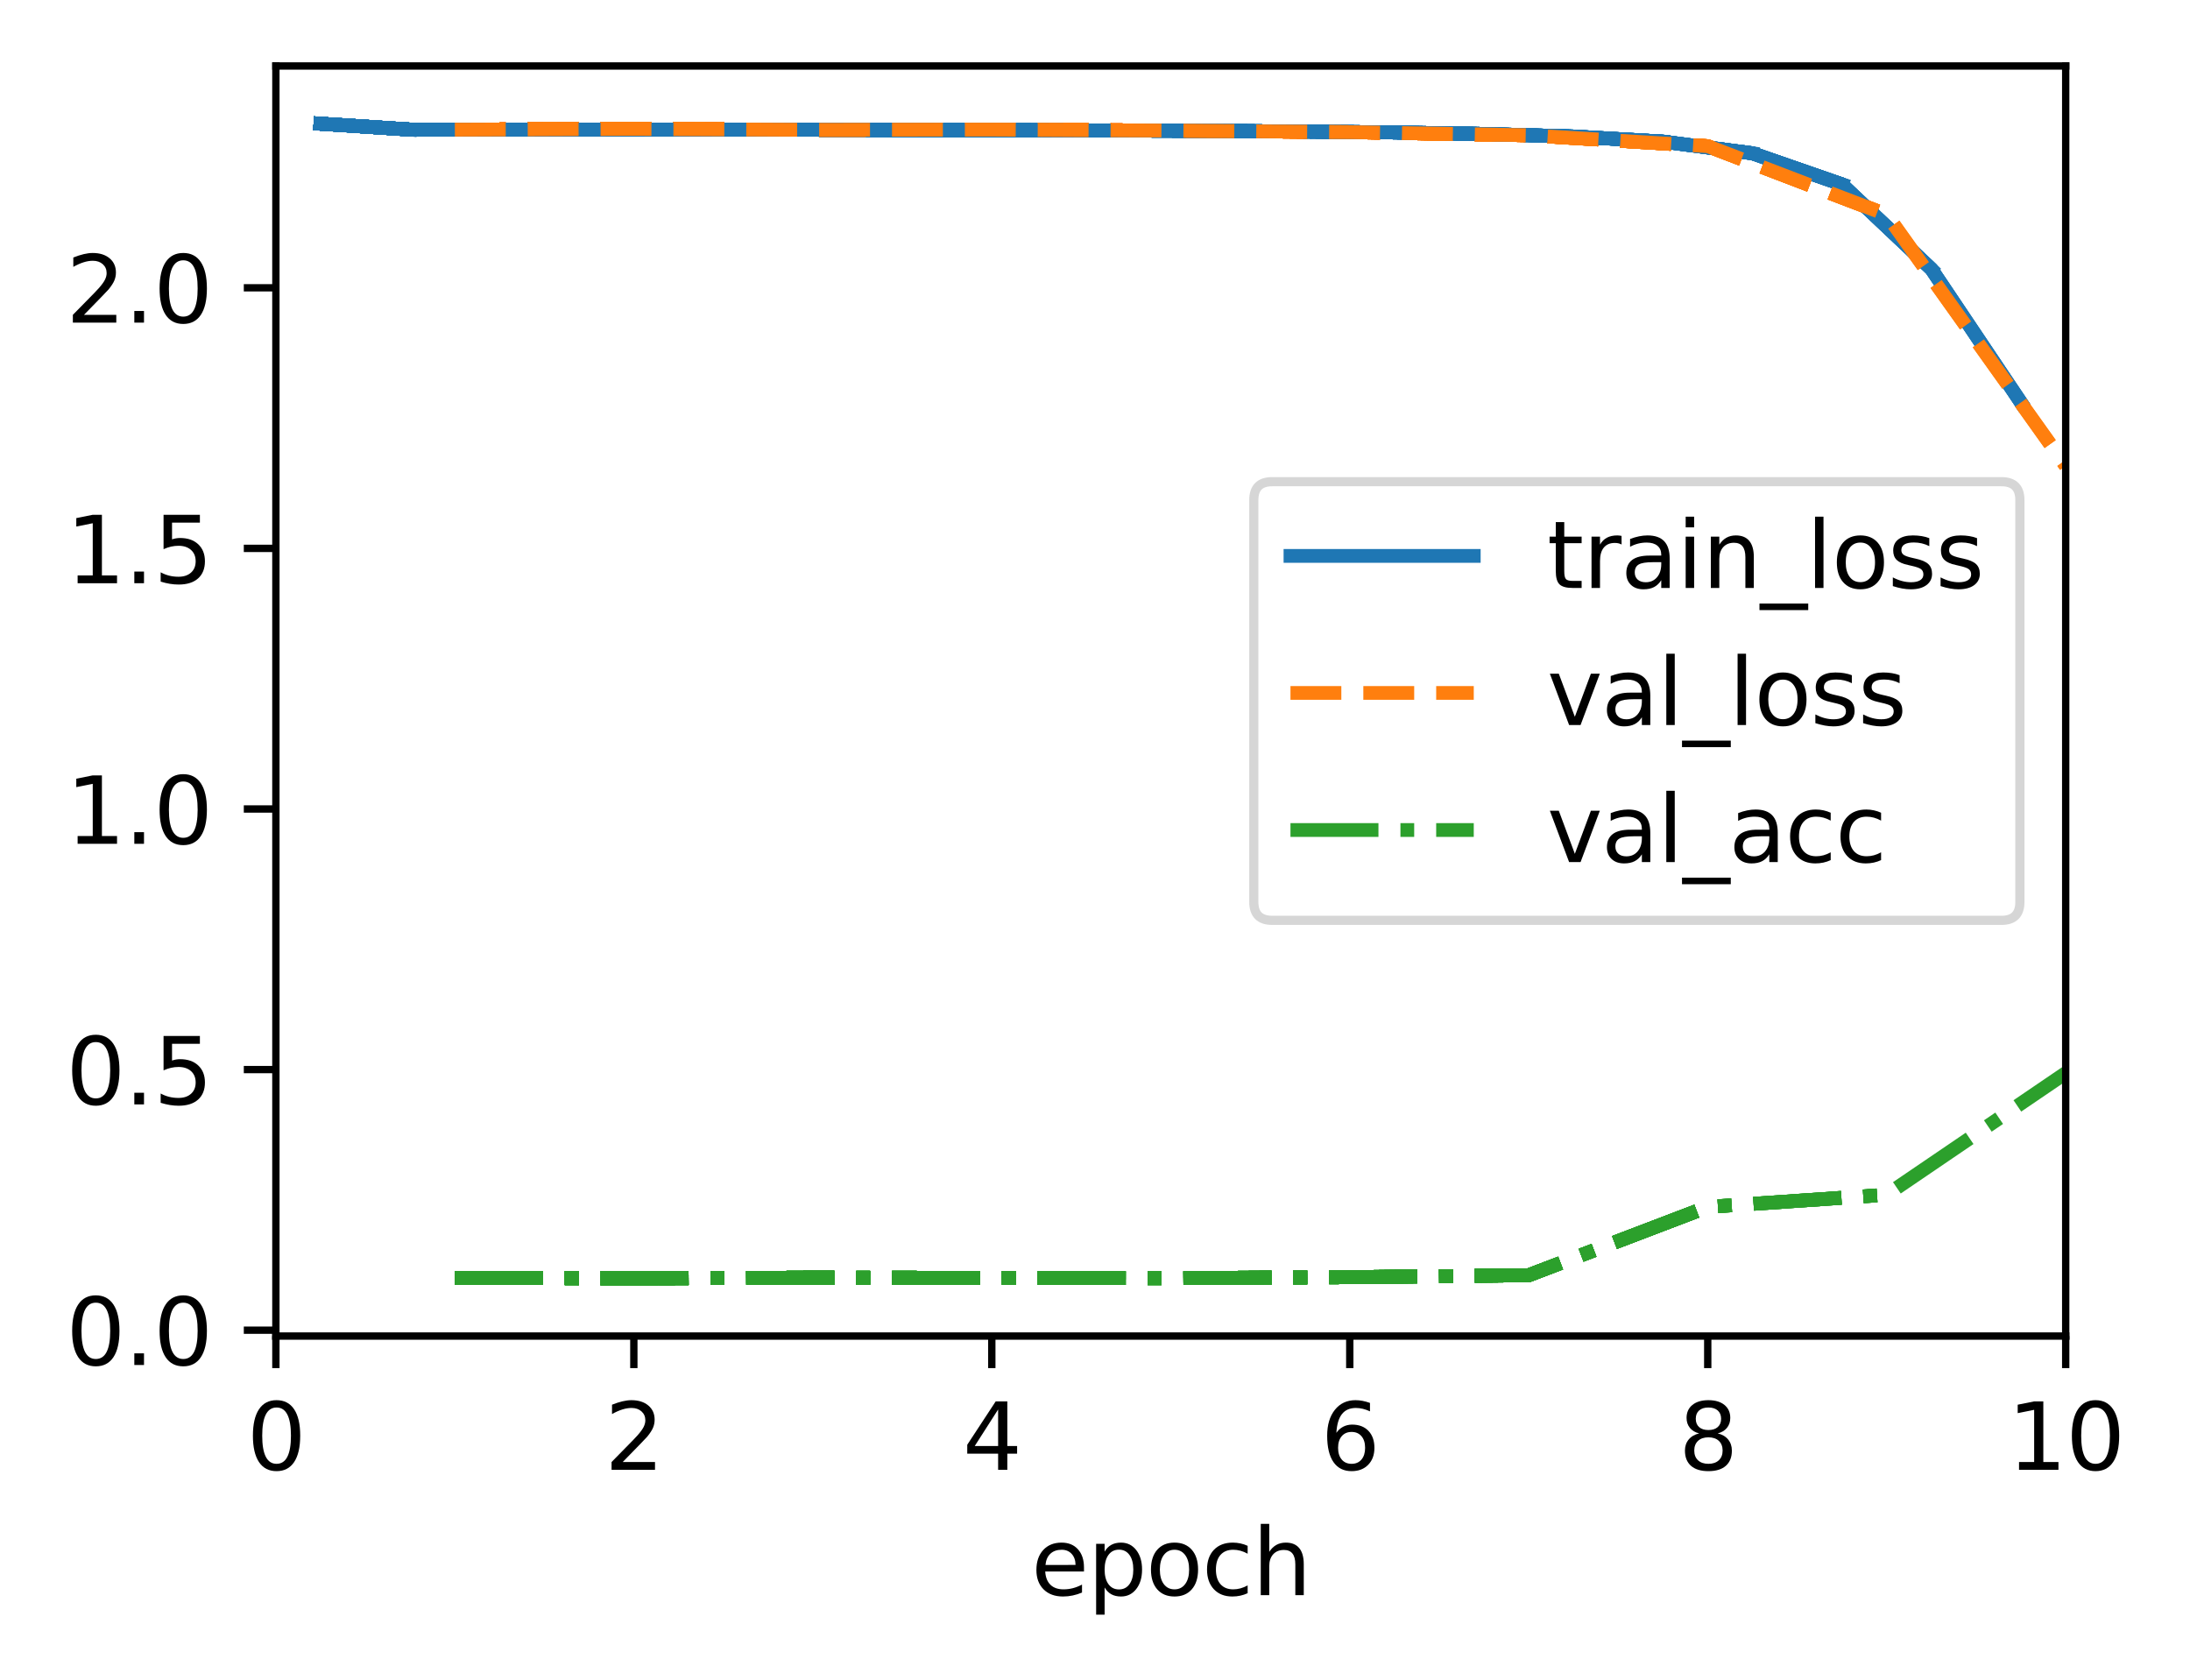 <?xml version="1.0" encoding="utf-8" standalone="no"?>
<!DOCTYPE svg PUBLIC "-//W3C//DTD SVG 1.1//EN"
  "http://www.w3.org/Graphics/SVG/1.1/DTD/svg11.dtd">
<svg xmlns:xlink="http://www.w3.org/1999/xlink" width="238.966pt" height="183.356pt" viewBox="0 0 238.966 183.356" xmlns="http://www.w3.org/2000/svg" version="1.1">
 <defs>
  <style type="text/css">*{stroke-linejoin: round; stroke-linecap: butt}</style>
 </defs>
 <g id="figure_1">
  <g id="patch_1">
   <path d="M 0 183.356 
L 238.966 183.356 
L 238.966 0 
L 0 0 
z
" style="fill: #ffffff"/>
  </g>
  <g id="axes_1">
   <g id="patch_2">
    <path d="M 30.103 145.8 
L 225.403 145.8 
L 225.403 7.2 
L 30.103 7.2 
z
" style="fill: #ffffff"/>
   </g>
   <g id="matplotlib.axis_1">
    <g id="xtick_1">
     <g id="line2d_1">
      <defs>
       <path id="mb048fb50c2" d="M 0 0 
L 0 3.5 
" style="stroke: #000000; stroke-width: 0.8"/>
      </defs>
      <g>
       <use xlink:href="#mb048fb50c2" x="30.103" y="145.8" style="stroke: #000000; stroke-width: 0.8"/>
      </g>
     </g>
     <g id="text_1">
      <!-- 0 -->
      <g transform="translate(26.922 160.398) scale(0.1 -0.1)">
       <defs>
        <path id="DejaVuSans-30" d="M 2034 4250 
Q 1547 4250 1301 3770 
Q 1056 3291 1056 2328 
Q 1056 1369 1301 889 
Q 1547 409 2034 409 
Q 2525 409 2770 889 
Q 3016 1369 3016 2328 
Q 3016 3291 2770 3770 
Q 2525 4250 2034 4250 
z
M 2034 4750 
Q 2819 4750 3233 4129 
Q 3647 3509 3647 2328 
Q 3647 1150 3233 529 
Q 2819 -91 2034 -91 
Q 1250 -91 836 529 
Q 422 1150 422 2328 
Q 422 3509 836 4129 
Q 1250 4750 2034 4750 
z
" transform="scale(0.016)"/>
       </defs>
       <use xlink:href="#DejaVuSans-30"/>
      </g>
     </g>
    </g>
    <g id="xtick_2">
     <g id="line2d_2">
      <g>
       <use xlink:href="#mb048fb50c2" x="69.163" y="145.8" style="stroke: #000000; stroke-width: 0.8"/>
      </g>
     </g>
     <g id="text_2">
      <!-- 2 -->
      <g transform="translate(65.982 160.398) scale(0.1 -0.1)">
       <defs>
        <path id="DejaVuSans-32" d="M 1228 531 
L 3431 531 
L 3431 0 
L 469 0 
L 469 531 
Q 828 903 1448 1529 
Q 2069 2156 2228 2338 
Q 2531 2678 2651 2914 
Q 2772 3150 2772 3378 
Q 2772 3750 2511 3984 
Q 2250 4219 1831 4219 
Q 1534 4219 1204 4116 
Q 875 4013 500 3803 
L 500 4441 
Q 881 4594 1212 4672 
Q 1544 4750 1819 4750 
Q 2544 4750 2975 4387 
Q 3406 4025 3406 3419 
Q 3406 3131 3298 2873 
Q 3191 2616 2906 2266 
Q 2828 2175 2409 1742 
Q 1991 1309 1228 531 
z
" transform="scale(0.016)"/>
       </defs>
       <use xlink:href="#DejaVuSans-32"/>
      </g>
     </g>
    </g>
    <g id="xtick_3">
     <g id="line2d_3">
      <g>
       <use xlink:href="#mb048fb50c2" x="108.223" y="145.8" style="stroke: #000000; stroke-width: 0.8"/>
      </g>
     </g>
     <g id="text_3">
      <!-- 4 -->
      <g transform="translate(105.042 160.398) scale(0.1 -0.1)">
       <defs>
        <path id="DejaVuSans-34" d="M 2419 4116 
L 825 1625 
L 2419 1625 
L 2419 4116 
z
M 2253 4666 
L 3047 4666 
L 3047 1625 
L 3713 1625 
L 3713 1100 
L 3047 1100 
L 3047 0 
L 2419 0 
L 2419 1100 
L 313 1100 
L 313 1709 
L 2253 4666 
z
" transform="scale(0.016)"/>
       </defs>
       <use xlink:href="#DejaVuSans-34"/>
      </g>
     </g>
    </g>
    <g id="xtick_4">
     <g id="line2d_4">
      <g>
       <use xlink:href="#mb048fb50c2" x="147.283" y="145.8" style="stroke: #000000; stroke-width: 0.8"/>
      </g>
     </g>
     <g id="text_4">
      <!-- 6 -->
      <g transform="translate(144.102 160.398) scale(0.1 -0.1)">
       <defs>
        <path id="DejaVuSans-36" d="M 2113 2584 
Q 1688 2584 1439 2293 
Q 1191 2003 1191 1497 
Q 1191 994 1439 701 
Q 1688 409 2113 409 
Q 2538 409 2786 701 
Q 3034 994 3034 1497 
Q 3034 2003 2786 2293 
Q 2538 2584 2113 2584 
z
M 3366 4563 
L 3366 3988 
Q 3128 4100 2886 4159 
Q 2644 4219 2406 4219 
Q 1781 4219 1451 3797 
Q 1122 3375 1075 2522 
Q 1259 2794 1537 2939 
Q 1816 3084 2150 3084 
Q 2853 3084 3261 2657 
Q 3669 2231 3669 1497 
Q 3669 778 3244 343 
Q 2819 -91 2113 -91 
Q 1303 -91 875 529 
Q 447 1150 447 2328 
Q 447 3434 972 4092 
Q 1497 4750 2381 4750 
Q 2619 4750 2861 4703 
Q 3103 4656 3366 4563 
z
" transform="scale(0.016)"/>
       </defs>
       <use xlink:href="#DejaVuSans-36"/>
      </g>
     </g>
    </g>
    <g id="xtick_5">
     <g id="line2d_5">
      <g>
       <use xlink:href="#mb048fb50c2" x="186.343" y="145.8" style="stroke: #000000; stroke-width: 0.8"/>
      </g>
     </g>
     <g id="text_5">
      <!-- 8 -->
      <g transform="translate(183.162 160.398) scale(0.1 -0.1)">
       <defs>
        <path id="DejaVuSans-38" d="M 2034 2216 
Q 1584 2216 1326 1975 
Q 1069 1734 1069 1313 
Q 1069 891 1326 650 
Q 1584 409 2034 409 
Q 2484 409 2743 651 
Q 3003 894 3003 1313 
Q 3003 1734 2745 1975 
Q 2488 2216 2034 2216 
z
M 1403 2484 
Q 997 2584 770 2862 
Q 544 3141 544 3541 
Q 544 4100 942 4425 
Q 1341 4750 2034 4750 
Q 2731 4750 3128 4425 
Q 3525 4100 3525 3541 
Q 3525 3141 3298 2862 
Q 3072 2584 2669 2484 
Q 3125 2378 3379 2068 
Q 3634 1759 3634 1313 
Q 3634 634 3220 271 
Q 2806 -91 2034 -91 
Q 1263 -91 848 271 
Q 434 634 434 1313 
Q 434 1759 690 2068 
Q 947 2378 1403 2484 
z
M 1172 3481 
Q 1172 3119 1398 2916 
Q 1625 2713 2034 2713 
Q 2441 2713 2670 2916 
Q 2900 3119 2900 3481 
Q 2900 3844 2670 4047 
Q 2441 4250 2034 4250 
Q 1625 4250 1398 4047 
Q 1172 3844 1172 3481 
z
" transform="scale(0.016)"/>
       </defs>
       <use xlink:href="#DejaVuSans-38"/>
      </g>
     </g>
    </g>
    <g id="xtick_6">
     <g id="line2d_6">
      <g>
       <use xlink:href="#mb048fb50c2" x="225.403" y="145.8" style="stroke: #000000; stroke-width: 0.8"/>
      </g>
     </g>
     <g id="text_6">
      <!-- 10 -->
      <g transform="translate(219.041 160.398) scale(0.1 -0.1)">
       <defs>
        <path id="DejaVuSans-31" d="M 794 531 
L 1825 531 
L 1825 4091 
L 703 3866 
L 703 4441 
L 1819 4666 
L 2450 4666 
L 2450 531 
L 3481 531 
L 3481 0 
L 794 0 
L 794 531 
z
" transform="scale(0.016)"/>
       </defs>
       <use xlink:href="#DejaVuSans-31"/>
       <use xlink:href="#DejaVuSans-30" x="63.623"/>
      </g>
     </g>
    </g>
    <g id="text_7">
     <!-- epoch -->
     <g transform="translate(112.525 174.077) scale(0.1 -0.1)">
      <defs>
       <path id="DejaVuSans-65" d="M 3597 1894 
L 3597 1613 
L 953 1613 
Q 991 1019 1311 708 
Q 1631 397 2203 397 
Q 2534 397 2845 478 
Q 3156 559 3463 722 
L 3463 178 
Q 3153 47 2828 -22 
Q 2503 -91 2169 -91 
Q 1331 -91 842 396 
Q 353 884 353 1716 
Q 353 2575 817 3079 
Q 1281 3584 2069 3584 
Q 2775 3584 3186 3129 
Q 3597 2675 3597 1894 
z
M 3022 2063 
Q 3016 2534 2758 2815 
Q 2500 3097 2075 3097 
Q 1594 3097 1305 2825 
Q 1016 2553 972 2059 
L 3022 2063 
z
" transform="scale(0.016)"/>
       <path id="DejaVuSans-70" d="M 1159 525 
L 1159 -1331 
L 581 -1331 
L 581 3500 
L 1159 3500 
L 1159 2969 
Q 1341 3281 1617 3432 
Q 1894 3584 2278 3584 
Q 2916 3584 3314 3078 
Q 3713 2572 3713 1747 
Q 3713 922 3314 415 
Q 2916 -91 2278 -91 
Q 1894 -91 1617 61 
Q 1341 213 1159 525 
z
M 3116 1747 
Q 3116 2381 2855 2742 
Q 2594 3103 2138 3103 
Q 1681 3103 1420 2742 
Q 1159 2381 1159 1747 
Q 1159 1113 1420 752 
Q 1681 391 2138 391 
Q 2594 391 2855 752 
Q 3116 1113 3116 1747 
z
" transform="scale(0.016)"/>
       <path id="DejaVuSans-6f" d="M 1959 3097 
Q 1497 3097 1228 2736 
Q 959 2375 959 1747 
Q 959 1119 1226 758 
Q 1494 397 1959 397 
Q 2419 397 2687 759 
Q 2956 1122 2956 1747 
Q 2956 2369 2687 2733 
Q 2419 3097 1959 3097 
z
M 1959 3584 
Q 2709 3584 3137 3096 
Q 3566 2609 3566 1747 
Q 3566 888 3137 398 
Q 2709 -91 1959 -91 
Q 1206 -91 779 398 
Q 353 888 353 1747 
Q 353 2609 779 3096 
Q 1206 3584 1959 3584 
z
" transform="scale(0.016)"/>
       <path id="DejaVuSans-63" d="M 3122 3366 
L 3122 2828 
Q 2878 2963 2633 3030 
Q 2388 3097 2138 3097 
Q 1578 3097 1268 2742 
Q 959 2388 959 1747 
Q 959 1106 1268 751 
Q 1578 397 2138 397 
Q 2388 397 2633 464 
Q 2878 531 3122 666 
L 3122 134 
Q 2881 22 2623 -34 
Q 2366 -91 2075 -91 
Q 1284 -91 818 406 
Q 353 903 353 1747 
Q 353 2603 823 3093 
Q 1294 3584 2113 3584 
Q 2378 3584 2631 3529 
Q 2884 3475 3122 3366 
z
" transform="scale(0.016)"/>
       <path id="DejaVuSans-68" d="M 3513 2113 
L 3513 0 
L 2938 0 
L 2938 2094 
Q 2938 2591 2744 2837 
Q 2550 3084 2163 3084 
Q 1697 3084 1428 2787 
Q 1159 2491 1159 1978 
L 1159 0 
L 581 0 
L 581 4863 
L 1159 4863 
L 1159 2956 
Q 1366 3272 1645 3428 
Q 1925 3584 2291 3584 
Q 2894 3584 3203 3211 
Q 3513 2838 3513 2113 
z
" transform="scale(0.016)"/>
      </defs>
      <use xlink:href="#DejaVuSans-65"/>
      <use xlink:href="#DejaVuSans-70" x="61.523"/>
      <use xlink:href="#DejaVuSans-6f" x="125"/>
      <use xlink:href="#DejaVuSans-63" x="186.182"/>
      <use xlink:href="#DejaVuSans-68" x="241.162"/>
     </g>
    </g>
   </g>
   <g id="matplotlib.axis_2">
    <g id="ytick_1">
     <g id="line2d_7">
      <defs>
       <path id="me20f7f2704" d="M 0 0 
L -3.5 0 
" style="stroke: #000000; stroke-width: 0.8"/>
      </defs>
      <g>
       <use xlink:href="#me20f7f2704" x="30.103" y="145.159" style="stroke: #000000; stroke-width: 0.8"/>
      </g>
     </g>
     <g id="text_8">
      <!-- 0.0 -->
      <g transform="translate(7.2 148.959) scale(0.1 -0.1)">
       <defs>
        <path id="DejaVuSans-2e" d="M 684 794 
L 1344 794 
L 1344 0 
L 684 0 
L 684 794 
z
" transform="scale(0.016)"/>
       </defs>
       <use xlink:href="#DejaVuSans-30"/>
       <use xlink:href="#DejaVuSans-2e" x="63.623"/>
       <use xlink:href="#DejaVuSans-30" x="95.41"/>
      </g>
     </g>
    </g>
    <g id="ytick_2">
     <g id="line2d_8">
      <g>
       <use xlink:href="#me20f7f2704" x="30.103" y="116.721" style="stroke: #000000; stroke-width: 0.8"/>
      </g>
     </g>
     <g id="text_9">
      <!-- 0.5 -->
      <g transform="translate(7.2 120.521) scale(0.1 -0.1)">
       <defs>
        <path id="DejaVuSans-35" d="M 691 4666 
L 3169 4666 
L 3169 4134 
L 1269 4134 
L 1269 2991 
Q 1406 3038 1543 3061 
Q 1681 3084 1819 3084 
Q 2600 3084 3056 2656 
Q 3513 2228 3513 1497 
Q 3513 744 3044 326 
Q 2575 -91 1722 -91 
Q 1428 -91 1123 -41 
Q 819 9 494 109 
L 494 744 
Q 775 591 1075 516 
Q 1375 441 1709 441 
Q 2250 441 2565 725 
Q 2881 1009 2881 1497 
Q 2881 1984 2565 2268 
Q 2250 2553 1709 2553 
Q 1456 2553 1204 2497 
Q 953 2441 691 2322 
L 691 4666 
z
" transform="scale(0.016)"/>
       </defs>
       <use xlink:href="#DejaVuSans-30"/>
       <use xlink:href="#DejaVuSans-2e" x="63.623"/>
       <use xlink:href="#DejaVuSans-35" x="95.41"/>
      </g>
     </g>
    </g>
    <g id="ytick_3">
     <g id="line2d_9">
      <g>
       <use xlink:href="#me20f7f2704" x="30.103" y="88.283" style="stroke: #000000; stroke-width: 0.8"/>
      </g>
     </g>
     <g id="text_10">
      <!-- 1.0 -->
      <g transform="translate(7.2 92.083) scale(0.1 -0.1)">
       <use xlink:href="#DejaVuSans-31"/>
       <use xlink:href="#DejaVuSans-2e" x="63.623"/>
       <use xlink:href="#DejaVuSans-30" x="95.41"/>
      </g>
     </g>
    </g>
    <g id="ytick_4">
     <g id="line2d_10">
      <g>
       <use xlink:href="#me20f7f2704" x="30.103" y="59.845" style="stroke: #000000; stroke-width: 0.8"/>
      </g>
     </g>
     <g id="text_11">
      <!-- 1.5 -->
      <g transform="translate(7.2 63.645) scale(0.1 -0.1)">
       <use xlink:href="#DejaVuSans-31"/>
       <use xlink:href="#DejaVuSans-2e" x="63.623"/>
       <use xlink:href="#DejaVuSans-35" x="95.41"/>
      </g>
     </g>
    </g>
    <g id="ytick_5">
     <g id="line2d_11">
      <g>
       <use xlink:href="#me20f7f2704" x="30.103" y="31.407" style="stroke: #000000; stroke-width: 0.8"/>
      </g>
     </g>
     <g id="text_12">
      <!-- 2.0 -->
      <g transform="translate(7.2 35.207) scale(0.1 -0.1)">
       <use xlink:href="#DejaVuSans-32"/>
       <use xlink:href="#DejaVuSans-2e" x="63.623"/>
       <use xlink:href="#DejaVuSans-30" x="95.41"/>
      </g>
     </g>
    </g>
   </g>
   <g id="line2d_12">
    <path d="M 34.975 13.5 
" clip-path="url(#pf70b2c5ba7)" style="fill: none; stroke: #1f77b4; stroke-width: 1.5; stroke-linecap: square"/>
   </g>
   <g id="line2d_13">
    <path d="M 34.975 13.5 
L 44.74 14.139 
" clip-path="url(#pf70b2c5ba7)" style="fill: none; stroke: #1f77b4; stroke-width: 1.5; stroke-linecap: square"/>
   </g>
   <g id="line2d_14">
    <path d="M 34.975 13.5 
L 44.74 14.139 
" clip-path="url(#pf70b2c5ba7)" style="fill: none; stroke: #1f77b4; stroke-width: 1.5; stroke-linecap: square"/>
   </g>
   <g id="line2d_15">
    <path d="M 49.633 14.149 
" clip-path="url(#pf70b2c5ba7)" style="fill: none; stroke-dasharray: 5.55,2.4; stroke-dashoffset: 0; stroke: #ff7f0e; stroke-width: 1.5"/>
   </g>
   <g id="line2d_16"/>
   <g id="line2d_17">
    <path d="M 34.975 13.5 
L 44.74 14.139 
" clip-path="url(#pf70b2c5ba7)" style="fill: none; stroke: #1f77b4; stroke-width: 1.5; stroke-linecap: square"/>
   </g>
   <g id="line2d_18">
    <path d="M 49.633 14.149 
" clip-path="url(#pf70b2c5ba7)" style="fill: none; stroke-dasharray: 5.55,2.4; stroke-dashoffset: 0; stroke: #ff7f0e; stroke-width: 1.5"/>
   </g>
   <g id="line2d_19">
    <path d="M 49.633 139.45 
" clip-path="url(#pf70b2c5ba7)" style="fill: none; stroke-dasharray: 9.6,2.4,1.5,2.4; stroke-dashoffset: 0; stroke: #2ca02c; stroke-width: 1.5"/>
   </g>
   <g id="line2d_20">
    <path d="M 34.975 13.5 
L 44.74 14.139 
L 54.505 14.147 
" clip-path="url(#pf70b2c5ba7)" style="fill: none; stroke: #1f77b4; stroke-width: 1.5; stroke-linecap: square"/>
   </g>
   <g id="line2d_21">
    <path d="M 49.633 14.149 
" clip-path="url(#pf70b2c5ba7)" style="fill: none; stroke-dasharray: 5.55,2.4; stroke-dashoffset: 0; stroke: #ff7f0e; stroke-width: 1.5"/>
   </g>
   <g id="line2d_22">
    <path d="M 49.633 139.45 
" clip-path="url(#pf70b2c5ba7)" style="fill: none; stroke-dasharray: 9.6,2.4,1.5,2.4; stroke-dashoffset: 0; stroke: #2ca02c; stroke-width: 1.5"/>
   </g>
   <g id="line2d_23">
    <path d="M 34.975 13.5 
L 44.74 14.139 
L 54.505 14.147 
L 64.27 14.158 
" clip-path="url(#pf70b2c5ba7)" style="fill: none; stroke: #1f77b4; stroke-width: 1.5; stroke-linecap: square"/>
   </g>
   <g id="line2d_24">
    <path d="M 49.633 14.149 
" clip-path="url(#pf70b2c5ba7)" style="fill: none; stroke-dasharray: 5.55,2.4; stroke-dashoffset: 0; stroke: #ff7f0e; stroke-width: 1.5"/>
   </g>
   <g id="line2d_25">
    <path d="M 49.633 139.45 
" clip-path="url(#pf70b2c5ba7)" style="fill: none; stroke-dasharray: 9.6,2.4,1.5,2.4; stroke-dashoffset: 0; stroke: #2ca02c; stroke-width: 1.5"/>
   </g>
   <g id="line2d_26">
    <path d="M 34.975 13.5 
L 44.74 14.139 
L 54.505 14.147 
L 64.27 14.158 
" clip-path="url(#pf70b2c5ba7)" style="fill: none; stroke: #1f77b4; stroke-width: 1.5; stroke-linecap: square"/>
   </g>
   <g id="line2d_27">
    <path d="M 49.633 14.149 
L 69.163 14.069 
" clip-path="url(#pf70b2c5ba7)" style="fill: none; stroke-dasharray: 5.55,2.4; stroke-dashoffset: 0; stroke: #ff7f0e; stroke-width: 1.5"/>
   </g>
   <g id="line2d_28">
    <path d="M 49.633 139.45 
" clip-path="url(#pf70b2c5ba7)" style="fill: none; stroke-dasharray: 9.6,2.4,1.5,2.4; stroke-dashoffset: 0; stroke: #2ca02c; stroke-width: 1.5"/>
   </g>
   <g id="line2d_29">
    <path d="M 34.975 13.5 
L 44.74 14.139 
L 54.505 14.147 
L 64.27 14.158 
" clip-path="url(#pf70b2c5ba7)" style="fill: none; stroke: #1f77b4; stroke-width: 1.5; stroke-linecap: square"/>
   </g>
   <g id="line2d_30">
    <path d="M 49.633 14.149 
L 69.163 14.069 
" clip-path="url(#pf70b2c5ba7)" style="fill: none; stroke-dasharray: 5.55,2.4; stroke-dashoffset: 0; stroke: #ff7f0e; stroke-width: 1.5"/>
   </g>
   <g id="line2d_31">
    <path d="M 49.633 139.45 
L 69.163 139.5 
" clip-path="url(#pf70b2c5ba7)" style="fill: none; stroke-dasharray: 9.6,2.4,1.5,2.4; stroke-dashoffset: 0; stroke: #2ca02c; stroke-width: 1.5"/>
   </g>
   <g id="line2d_32">
    <path d="M 34.975 13.5 
L 44.74 14.139 
L 54.505 14.147 
L 64.27 14.158 
L 74.035 14.147 
" clip-path="url(#pf70b2c5ba7)" style="fill: none; stroke: #1f77b4; stroke-width: 1.5; stroke-linecap: square"/>
   </g>
   <g id="line2d_33">
    <path d="M 49.633 14.149 
L 69.163 14.069 
" clip-path="url(#pf70b2c5ba7)" style="fill: none; stroke-dasharray: 5.55,2.4; stroke-dashoffset: 0; stroke: #ff7f0e; stroke-width: 1.5"/>
   </g>
   <g id="line2d_34">
    <path d="M 49.633 139.45 
L 69.163 139.5 
" clip-path="url(#pf70b2c5ba7)" style="fill: none; stroke-dasharray: 9.6,2.4,1.5,2.4; stroke-dashoffset: 0; stroke: #2ca02c; stroke-width: 1.5"/>
   </g>
   <g id="line2d_35">
    <path d="M 34.975 13.5 
L 44.74 14.139 
L 54.505 14.147 
L 64.27 14.158 
L 74.035 14.147 
L 83.8 14.16 
" clip-path="url(#pf70b2c5ba7)" style="fill: none; stroke: #1f77b4; stroke-width: 1.5; stroke-linecap: square"/>
   </g>
   <g id="line2d_36">
    <path d="M 49.633 14.149 
L 69.163 14.069 
" clip-path="url(#pf70b2c5ba7)" style="fill: none; stroke-dasharray: 5.55,2.4; stroke-dashoffset: 0; stroke: #ff7f0e; stroke-width: 1.5"/>
   </g>
   <g id="line2d_37">
    <path d="M 49.633 139.45 
L 69.163 139.5 
" clip-path="url(#pf70b2c5ba7)" style="fill: none; stroke-dasharray: 9.6,2.4,1.5,2.4; stroke-dashoffset: 0; stroke: #2ca02c; stroke-width: 1.5"/>
   </g>
   <g id="line2d_38">
    <path d="M 34.975 13.5 
L 44.74 14.139 
L 54.505 14.147 
L 64.27 14.158 
L 74.035 14.147 
L 83.8 14.16 
" clip-path="url(#pf70b2c5ba7)" style="fill: none; stroke: #1f77b4; stroke-width: 1.5; stroke-linecap: square"/>
   </g>
   <g id="line2d_39">
    <path d="M 49.633 14.149 
L 69.163 14.069 
L 88.693 14.171 
" clip-path="url(#pf70b2c5ba7)" style="fill: none; stroke-dasharray: 5.55,2.4; stroke-dashoffset: 0; stroke: #ff7f0e; stroke-width: 1.5"/>
   </g>
   <g id="line2d_40">
    <path d="M 49.633 139.45 
L 69.163 139.5 
" clip-path="url(#pf70b2c5ba7)" style="fill: none; stroke-dasharray: 9.6,2.4,1.5,2.4; stroke-dashoffset: 0; stroke: #2ca02c; stroke-width: 1.5"/>
   </g>
   <g id="line2d_41">
    <path d="M 34.975 13.5 
L 44.74 14.139 
L 54.505 14.147 
L 64.27 14.158 
L 74.035 14.147 
L 83.8 14.16 
" clip-path="url(#pf70b2c5ba7)" style="fill: none; stroke: #1f77b4; stroke-width: 1.5; stroke-linecap: square"/>
   </g>
   <g id="line2d_42">
    <path d="M 49.633 14.149 
L 69.163 14.069 
L 88.693 14.171 
" clip-path="url(#pf70b2c5ba7)" style="fill: none; stroke-dasharray: 5.55,2.4; stroke-dashoffset: 0; stroke: #ff7f0e; stroke-width: 1.5"/>
   </g>
   <g id="line2d_43">
    <path d="M 49.633 139.45 
L 69.163 139.5 
L 88.693 139.433 
" clip-path="url(#pf70b2c5ba7)" style="fill: none; stroke-dasharray: 9.6,2.4,1.5,2.4; stroke-dashoffset: 0; stroke: #2ca02c; stroke-width: 1.5"/>
   </g>
   <g id="line2d_44">
    <path d="M 34.975 13.5 
L 44.74 14.139 
L 54.505 14.147 
L 64.27 14.158 
L 74.035 14.147 
L 83.8 14.16 
L 93.565 14.168 
" clip-path="url(#pf70b2c5ba7)" style="fill: none; stroke: #1f77b4; stroke-width: 1.5; stroke-linecap: square"/>
   </g>
   <g id="line2d_45">
    <path d="M 49.633 14.149 
L 69.163 14.069 
L 88.693 14.171 
" clip-path="url(#pf70b2c5ba7)" style="fill: none; stroke-dasharray: 5.55,2.4; stroke-dashoffset: 0; stroke: #ff7f0e; stroke-width: 1.5"/>
   </g>
   <g id="line2d_46">
    <path d="M 49.633 139.45 
L 69.163 139.5 
L 88.693 139.433 
" clip-path="url(#pf70b2c5ba7)" style="fill: none; stroke-dasharray: 9.6,2.4,1.5,2.4; stroke-dashoffset: 0; stroke: #2ca02c; stroke-width: 1.5"/>
   </g>
   <g id="line2d_47">
    <path d="M 34.975 13.5 
L 44.74 14.139 
L 54.505 14.147 
L 64.27 14.158 
L 74.035 14.147 
L 83.8 14.16 
L 93.565 14.168 
L 103.33 14.197 
" clip-path="url(#pf70b2c5ba7)" style="fill: none; stroke: #1f77b4; stroke-width: 1.5; stroke-linecap: square"/>
   </g>
   <g id="line2d_48">
    <path d="M 49.633 14.149 
L 69.163 14.069 
L 88.693 14.171 
" clip-path="url(#pf70b2c5ba7)" style="fill: none; stroke-dasharray: 5.55,2.4; stroke-dashoffset: 0; stroke: #ff7f0e; stroke-width: 1.5"/>
   </g>
   <g id="line2d_49">
    <path d="M 49.633 139.45 
L 69.163 139.5 
L 88.693 139.433 
" clip-path="url(#pf70b2c5ba7)" style="fill: none; stroke-dasharray: 9.6,2.4,1.5,2.4; stroke-dashoffset: 0; stroke: #2ca02c; stroke-width: 1.5"/>
   </g>
   <g id="line2d_50">
    <path d="M 34.975 13.5 
L 44.74 14.139 
L 54.505 14.147 
L 64.27 14.158 
L 74.035 14.147 
L 83.8 14.16 
L 93.565 14.168 
L 103.33 14.197 
" clip-path="url(#pf70b2c5ba7)" style="fill: none; stroke: #1f77b4; stroke-width: 1.5; stroke-linecap: square"/>
   </g>
   <g id="line2d_51">
    <path d="M 49.633 14.149 
L 69.163 14.069 
L 88.693 14.171 
L 108.223 14.149 
" clip-path="url(#pf70b2c5ba7)" style="fill: none; stroke-dasharray: 5.55,2.4; stroke-dashoffset: 0; stroke: #ff7f0e; stroke-width: 1.5"/>
   </g>
   <g id="line2d_52">
    <path d="M 49.633 139.45 
L 69.163 139.5 
L 88.693 139.433 
" clip-path="url(#pf70b2c5ba7)" style="fill: none; stroke-dasharray: 9.6,2.4,1.5,2.4; stroke-dashoffset: 0; stroke: #2ca02c; stroke-width: 1.5"/>
   </g>
   <g id="line2d_53">
    <path d="M 34.975 13.5 
L 44.74 14.139 
L 54.505 14.147 
L 64.27 14.158 
L 74.035 14.147 
L 83.8 14.16 
L 93.565 14.168 
L 103.33 14.197 
" clip-path="url(#pf70b2c5ba7)" style="fill: none; stroke: #1f77b4; stroke-width: 1.5; stroke-linecap: square"/>
   </g>
   <g id="line2d_54">
    <path d="M 49.633 14.149 
L 69.163 14.069 
L 88.693 14.171 
L 108.223 14.149 
" clip-path="url(#pf70b2c5ba7)" style="fill: none; stroke-dasharray: 5.55,2.4; stroke-dashoffset: 0; stroke: #ff7f0e; stroke-width: 1.5"/>
   </g>
   <g id="line2d_55">
    <path d="M 49.633 139.45 
L 69.163 139.5 
L 88.693 139.433 
L 108.223 139.45 
" clip-path="url(#pf70b2c5ba7)" style="fill: none; stroke-dasharray: 9.6,2.4,1.5,2.4; stroke-dashoffset: 0; stroke: #2ca02c; stroke-width: 1.5"/>
   </g>
   <g id="line2d_56">
    <path d="M 34.975 13.5 
L 44.74 14.139 
L 54.505 14.147 
L 64.27 14.158 
L 74.035 14.147 
L 83.8 14.16 
L 93.565 14.168 
L 103.33 14.197 
L 113.095 14.213 
" clip-path="url(#pf70b2c5ba7)" style="fill: none; stroke: #1f77b4; stroke-width: 1.5; stroke-linecap: square"/>
   </g>
   <g id="line2d_57">
    <path d="M 49.633 14.149 
L 69.163 14.069 
L 88.693 14.171 
L 108.223 14.149 
" clip-path="url(#pf70b2c5ba7)" style="fill: none; stroke-dasharray: 5.55,2.4; stroke-dashoffset: 0; stroke: #ff7f0e; stroke-width: 1.5"/>
   </g>
   <g id="line2d_58">
    <path d="M 49.633 139.45 
L 69.163 139.5 
L 88.693 139.433 
L 108.223 139.45 
" clip-path="url(#pf70b2c5ba7)" style="fill: none; stroke-dasharray: 9.6,2.4,1.5,2.4; stroke-dashoffset: 0; stroke: #2ca02c; stroke-width: 1.5"/>
   </g>
   <g id="line2d_59">
    <path d="M 34.975 13.5 
L 44.74 14.139 
L 54.505 14.147 
L 64.27 14.158 
L 74.035 14.147 
L 83.8 14.16 
L 93.565 14.168 
L 103.33 14.197 
L 113.095 14.213 
L 122.86 14.252 
" clip-path="url(#pf70b2c5ba7)" style="fill: none; stroke: #1f77b4; stroke-width: 1.5; stroke-linecap: square"/>
   </g>
   <g id="line2d_60">
    <path d="M 49.633 14.149 
L 69.163 14.069 
L 88.693 14.171 
L 108.223 14.149 
" clip-path="url(#pf70b2c5ba7)" style="fill: none; stroke-dasharray: 5.55,2.4; stroke-dashoffset: 0; stroke: #ff7f0e; stroke-width: 1.5"/>
   </g>
   <g id="line2d_61">
    <path d="M 49.633 139.45 
L 69.163 139.5 
L 88.693 139.433 
L 108.223 139.45 
" clip-path="url(#pf70b2c5ba7)" style="fill: none; stroke-dasharray: 9.6,2.4,1.5,2.4; stroke-dashoffset: 0; stroke: #2ca02c; stroke-width: 1.5"/>
   </g>
   <g id="line2d_62">
    <path d="M 34.975 13.5 
L 44.74 14.139 
L 54.505 14.147 
L 64.27 14.158 
L 74.035 14.147 
L 83.8 14.16 
L 93.565 14.168 
L 103.33 14.197 
L 113.095 14.213 
L 122.86 14.252 
" clip-path="url(#pf70b2c5ba7)" style="fill: none; stroke: #1f77b4; stroke-width: 1.5; stroke-linecap: square"/>
   </g>
   <g id="line2d_63">
    <path d="M 49.633 14.149 
L 69.163 14.069 
L 88.693 14.171 
L 108.223 14.149 
L 127.753 14.253 
" clip-path="url(#pf70b2c5ba7)" style="fill: none; stroke-dasharray: 5.55,2.4; stroke-dashoffset: 0; stroke: #ff7f0e; stroke-width: 1.5"/>
   </g>
   <g id="line2d_64">
    <path d="M 49.633 139.45 
L 69.163 139.5 
L 88.693 139.433 
L 108.223 139.45 
" clip-path="url(#pf70b2c5ba7)" style="fill: none; stroke-dasharray: 9.6,2.4,1.5,2.4; stroke-dashoffset: 0; stroke: #2ca02c; stroke-width: 1.5"/>
   </g>
   <g id="line2d_65">
    <path d="M 34.975 13.5 
L 44.74 14.139 
L 54.505 14.147 
L 64.27 14.158 
L 74.035 14.147 
L 83.8 14.16 
L 93.565 14.168 
L 103.33 14.197 
L 113.095 14.213 
L 122.86 14.252 
" clip-path="url(#pf70b2c5ba7)" style="fill: none; stroke: #1f77b4; stroke-width: 1.5; stroke-linecap: square"/>
   </g>
   <g id="line2d_66">
    <path d="M 49.633 14.149 
L 69.163 14.069 
L 88.693 14.171 
L 108.223 14.149 
L 127.753 14.253 
" clip-path="url(#pf70b2c5ba7)" style="fill: none; stroke-dasharray: 5.55,2.4; stroke-dashoffset: 0; stroke: #ff7f0e; stroke-width: 1.5"/>
   </g>
   <g id="line2d_67">
    <path d="M 49.633 139.45 
L 69.163 139.5 
L 88.693 139.433 
L 108.223 139.45 
L 127.753 139.483 
" clip-path="url(#pf70b2c5ba7)" style="fill: none; stroke-dasharray: 9.6,2.4,1.5,2.4; stroke-dashoffset: 0; stroke: #2ca02c; stroke-width: 1.5"/>
   </g>
   <g id="line2d_68">
    <path d="M 34.975 13.5 
L 44.74 14.139 
L 54.505 14.147 
L 64.27 14.158 
L 74.035 14.147 
L 83.8 14.16 
L 93.565 14.168 
L 103.33 14.197 
L 113.095 14.213 
L 122.86 14.252 
L 132.625 14.28 
" clip-path="url(#pf70b2c5ba7)" style="fill: none; stroke: #1f77b4; stroke-width: 1.5; stroke-linecap: square"/>
   </g>
   <g id="line2d_69">
    <path d="M 49.633 14.149 
L 69.163 14.069 
L 88.693 14.171 
L 108.223 14.149 
L 127.753 14.253 
" clip-path="url(#pf70b2c5ba7)" style="fill: none; stroke-dasharray: 5.55,2.4; stroke-dashoffset: 0; stroke: #ff7f0e; stroke-width: 1.5"/>
   </g>
   <g id="line2d_70">
    <path d="M 49.633 139.45 
L 69.163 139.5 
L 88.693 139.433 
L 108.223 139.45 
L 127.753 139.483 
" clip-path="url(#pf70b2c5ba7)" style="fill: none; stroke-dasharray: 9.6,2.4,1.5,2.4; stroke-dashoffset: 0; stroke: #2ca02c; stroke-width: 1.5"/>
   </g>
   <g id="line2d_71">
    <path d="M 34.975 13.5 
L 44.74 14.139 
L 54.505 14.147 
L 64.27 14.158 
L 74.035 14.147 
L 83.8 14.16 
L 93.565 14.168 
L 103.33 14.197 
L 113.095 14.213 
L 122.86 14.252 
L 132.625 14.28 
L 142.39 14.357 
" clip-path="url(#pf70b2c5ba7)" style="fill: none; stroke: #1f77b4; stroke-width: 1.5; stroke-linecap: square"/>
   </g>
   <g id="line2d_72">
    <path d="M 49.633 14.149 
L 69.163 14.069 
L 88.693 14.171 
L 108.223 14.149 
L 127.753 14.253 
" clip-path="url(#pf70b2c5ba7)" style="fill: none; stroke-dasharray: 5.55,2.4; stroke-dashoffset: 0; stroke: #ff7f0e; stroke-width: 1.5"/>
   </g>
   <g id="line2d_73">
    <path d="M 49.633 139.45 
L 69.163 139.5 
L 88.693 139.433 
L 108.223 139.45 
L 127.753 139.483 
" clip-path="url(#pf70b2c5ba7)" style="fill: none; stroke-dasharray: 9.6,2.4,1.5,2.4; stroke-dashoffset: 0; stroke: #2ca02c; stroke-width: 1.5"/>
   </g>
   <g id="line2d_74">
    <path d="M 34.975 13.5 
L 44.74 14.139 
L 54.505 14.147 
L 64.27 14.158 
L 74.035 14.147 
L 83.8 14.16 
L 93.565 14.168 
L 103.33 14.197 
L 113.095 14.213 
L 122.86 14.252 
L 132.625 14.28 
L 142.39 14.357 
" clip-path="url(#pf70b2c5ba7)" style="fill: none; stroke: #1f77b4; stroke-width: 1.5; stroke-linecap: square"/>
   </g>
   <g id="line2d_75">
    <path d="M 49.633 14.149 
L 69.163 14.069 
L 88.693 14.171 
L 108.223 14.149 
L 127.753 14.253 
L 147.283 14.417 
" clip-path="url(#pf70b2c5ba7)" style="fill: none; stroke-dasharray: 5.55,2.4; stroke-dashoffset: 0; stroke: #ff7f0e; stroke-width: 1.5"/>
   </g>
   <g id="line2d_76">
    <path d="M 49.633 139.45 
L 69.163 139.5 
L 88.693 139.433 
L 108.223 139.45 
L 127.753 139.483 
" clip-path="url(#pf70b2c5ba7)" style="fill: none; stroke-dasharray: 9.6,2.4,1.5,2.4; stroke-dashoffset: 0; stroke: #2ca02c; stroke-width: 1.5"/>
   </g>
   <g id="line2d_77">
    <path d="M 34.975 13.5 
L 44.74 14.139 
L 54.505 14.147 
L 64.27 14.158 
L 74.035 14.147 
L 83.8 14.16 
L 93.565 14.168 
L 103.33 14.197 
L 113.095 14.213 
L 122.86 14.252 
L 132.625 14.28 
L 142.39 14.357 
" clip-path="url(#pf70b2c5ba7)" style="fill: none; stroke: #1f77b4; stroke-width: 1.5; stroke-linecap: square"/>
   </g>
   <g id="line2d_78">
    <path d="M 49.633 14.149 
L 69.163 14.069 
L 88.693 14.171 
L 108.223 14.149 
L 127.753 14.253 
L 147.283 14.417 
" clip-path="url(#pf70b2c5ba7)" style="fill: none; stroke-dasharray: 5.55,2.4; stroke-dashoffset: 0; stroke: #ff7f0e; stroke-width: 1.5"/>
   </g>
   <g id="line2d_79">
    <path d="M 49.633 139.45 
L 69.163 139.5 
L 88.693 139.433 
L 108.223 139.45 
L 127.753 139.483 
L 147.283 139.376 
" clip-path="url(#pf70b2c5ba7)" style="fill: none; stroke-dasharray: 9.6,2.4,1.5,2.4; stroke-dashoffset: 0; stroke: #2ca02c; stroke-width: 1.5"/>
   </g>
   <g id="line2d_80">
    <path d="M 34.975 13.5 
L 44.74 14.139 
L 54.505 14.147 
L 64.27 14.158 
L 74.035 14.147 
L 83.8 14.16 
L 93.565 14.168 
L 103.33 14.197 
L 113.095 14.213 
L 122.86 14.252 
L 132.625 14.28 
L 142.39 14.357 
L 152.155 14.453 
" clip-path="url(#pf70b2c5ba7)" style="fill: none; stroke: #1f77b4; stroke-width: 1.5; stroke-linecap: square"/>
   </g>
   <g id="line2d_81">
    <path d="M 49.633 14.149 
L 69.163 14.069 
L 88.693 14.171 
L 108.223 14.149 
L 127.753 14.253 
L 147.283 14.417 
" clip-path="url(#pf70b2c5ba7)" style="fill: none; stroke-dasharray: 5.55,2.4; stroke-dashoffset: 0; stroke: #ff7f0e; stroke-width: 1.5"/>
   </g>
   <g id="line2d_82">
    <path d="M 49.633 139.45 
L 69.163 139.5 
L 88.693 139.433 
L 108.223 139.45 
L 127.753 139.483 
L 147.283 139.376 
" clip-path="url(#pf70b2c5ba7)" style="fill: none; stroke-dasharray: 9.6,2.4,1.5,2.4; stroke-dashoffset: 0; stroke: #2ca02c; stroke-width: 1.5"/>
   </g>
   <g id="line2d_83">
    <path d="M 34.975 13.5 
L 44.74 14.139 
L 54.505 14.147 
L 64.27 14.158 
L 74.035 14.147 
L 83.8 14.16 
L 93.565 14.168 
L 103.33 14.197 
L 113.095 14.213 
L 122.86 14.252 
L 132.625 14.28 
L 142.39 14.357 
L 152.155 14.453 
L 161.92 14.618 
" clip-path="url(#pf70b2c5ba7)" style="fill: none; stroke: #1f77b4; stroke-width: 1.5; stroke-linecap: square"/>
   </g>
   <g id="line2d_84">
    <path d="M 49.633 14.149 
L 69.163 14.069 
L 88.693 14.171 
L 108.223 14.149 
L 127.753 14.253 
L 147.283 14.417 
" clip-path="url(#pf70b2c5ba7)" style="fill: none; stroke-dasharray: 5.55,2.4; stroke-dashoffset: 0; stroke: #ff7f0e; stroke-width: 1.5"/>
   </g>
   <g id="line2d_85">
    <path d="M 49.633 139.45 
L 69.163 139.5 
L 88.693 139.433 
L 108.223 139.45 
L 127.753 139.483 
L 147.283 139.376 
" clip-path="url(#pf70b2c5ba7)" style="fill: none; stroke-dasharray: 9.6,2.4,1.5,2.4; stroke-dashoffset: 0; stroke: #2ca02c; stroke-width: 1.5"/>
   </g>
   <g id="line2d_86">
    <path d="M 34.975 13.5 
L 44.74 14.139 
L 54.505 14.147 
L 64.27 14.158 
L 74.035 14.147 
L 83.8 14.16 
L 93.565 14.168 
L 103.33 14.197 
L 113.095 14.213 
L 122.86 14.252 
L 132.625 14.28 
L 142.39 14.357 
L 152.155 14.453 
L 161.92 14.618 
" clip-path="url(#pf70b2c5ba7)" style="fill: none; stroke: #1f77b4; stroke-width: 1.5; stroke-linecap: square"/>
   </g>
   <g id="line2d_87">
    <path d="M 49.633 14.149 
L 69.163 14.069 
L 88.693 14.171 
L 108.223 14.149 
L 127.753 14.253 
L 147.283 14.417 
L 166.813 14.761 
" clip-path="url(#pf70b2c5ba7)" style="fill: none; stroke-dasharray: 5.55,2.4; stroke-dashoffset: 0; stroke: #ff7f0e; stroke-width: 1.5"/>
   </g>
   <g id="line2d_88">
    <path d="M 49.633 139.45 
L 69.163 139.5 
L 88.693 139.433 
L 108.223 139.45 
L 127.753 139.483 
L 147.283 139.376 
" clip-path="url(#pf70b2c5ba7)" style="fill: none; stroke-dasharray: 9.6,2.4,1.5,2.4; stroke-dashoffset: 0; stroke: #2ca02c; stroke-width: 1.5"/>
   </g>
   <g id="line2d_89">
    <path d="M 34.975 13.5 
L 44.74 14.139 
L 54.505 14.147 
L 64.27 14.158 
L 74.035 14.147 
L 83.8 14.16 
L 93.565 14.168 
L 103.33 14.197 
L 113.095 14.213 
L 122.86 14.252 
L 132.625 14.28 
L 142.39 14.357 
L 152.155 14.453 
L 161.92 14.618 
" clip-path="url(#pf70b2c5ba7)" style="fill: none; stroke: #1f77b4; stroke-width: 1.5; stroke-linecap: square"/>
   </g>
   <g id="line2d_90">
    <path d="M 49.633 14.149 
L 69.163 14.069 
L 88.693 14.171 
L 108.223 14.149 
L 127.753 14.253 
L 147.283 14.417 
L 166.813 14.761 
" clip-path="url(#pf70b2c5ba7)" style="fill: none; stroke-dasharray: 5.55,2.4; stroke-dashoffset: 0; stroke: #ff7f0e; stroke-width: 1.5"/>
   </g>
   <g id="line2d_91">
    <path d="M 49.633 139.45 
L 69.163 139.5 
L 88.693 139.433 
L 108.223 139.45 
L 127.753 139.483 
L 147.283 139.376 
L 166.813 139.161 
" clip-path="url(#pf70b2c5ba7)" style="fill: none; stroke-dasharray: 9.6,2.4,1.5,2.4; stroke-dashoffset: 0; stroke: #2ca02c; stroke-width: 1.5"/>
   </g>
   <g id="line2d_92">
    <path d="M 34.975 13.5 
L 44.74 14.139 
L 54.505 14.147 
L 64.27 14.158 
L 74.035 14.147 
L 83.8 14.16 
L 93.565 14.168 
L 103.33 14.197 
L 113.095 14.213 
L 122.86 14.252 
L 132.625 14.28 
L 142.39 14.357 
L 152.155 14.453 
L 161.92 14.618 
L 171.685 14.895 
" clip-path="url(#pf70b2c5ba7)" style="fill: none; stroke: #1f77b4; stroke-width: 1.5; stroke-linecap: square"/>
   </g>
   <g id="line2d_93">
    <path d="M 49.633 14.149 
L 69.163 14.069 
L 88.693 14.171 
L 108.223 14.149 
L 127.753 14.253 
L 147.283 14.417 
L 166.813 14.761 
" clip-path="url(#pf70b2c5ba7)" style="fill: none; stroke-dasharray: 5.55,2.4; stroke-dashoffset: 0; stroke: #ff7f0e; stroke-width: 1.5"/>
   </g>
   <g id="line2d_94">
    <path d="M 49.633 139.45 
L 69.163 139.5 
L 88.693 139.433 
L 108.223 139.45 
L 127.753 139.483 
L 147.283 139.376 
L 166.813 139.161 
" clip-path="url(#pf70b2c5ba7)" style="fill: none; stroke-dasharray: 9.6,2.4,1.5,2.4; stroke-dashoffset: 0; stroke: #2ca02c; stroke-width: 1.5"/>
   </g>
   <g id="line2d_95">
    <path d="M 34.975 13.5 
L 44.74 14.139 
L 54.505 14.147 
L 64.27 14.158 
L 74.035 14.147 
L 83.8 14.16 
L 93.565 14.168 
L 103.33 14.197 
L 113.095 14.213 
L 122.86 14.252 
L 132.625 14.28 
L 142.39 14.357 
L 152.155 14.453 
L 161.92 14.618 
L 171.685 14.895 
L 181.45 15.456 
" clip-path="url(#pf70b2c5ba7)" style="fill: none; stroke: #1f77b4; stroke-width: 1.5; stroke-linecap: square"/>
   </g>
   <g id="line2d_96">
    <path d="M 49.633 14.149 
L 69.163 14.069 
L 88.693 14.171 
L 108.223 14.149 
L 127.753 14.253 
L 147.283 14.417 
L 166.813 14.761 
" clip-path="url(#pf70b2c5ba7)" style="fill: none; stroke-dasharray: 5.55,2.4; stroke-dashoffset: 0; stroke: #ff7f0e; stroke-width: 1.5"/>
   </g>
   <g id="line2d_97">
    <path d="M 49.633 139.45 
L 69.163 139.5 
L 88.693 139.433 
L 108.223 139.45 
L 127.753 139.483 
L 147.283 139.376 
L 166.813 139.161 
" clip-path="url(#pf70b2c5ba7)" style="fill: none; stroke-dasharray: 9.6,2.4,1.5,2.4; stroke-dashoffset: 0; stroke: #2ca02c; stroke-width: 1.5"/>
   </g>
   <g id="line2d_98">
    <path d="M 34.975 13.5 
L 44.74 14.139 
L 54.505 14.147 
L 64.27 14.158 
L 74.035 14.147 
L 83.8 14.16 
L 93.565 14.168 
L 103.33 14.197 
L 113.095 14.213 
L 122.86 14.252 
L 132.625 14.28 
L 142.39 14.357 
L 152.155 14.453 
L 161.92 14.618 
L 171.685 14.895 
L 181.45 15.456 
" clip-path="url(#pf70b2c5ba7)" style="fill: none; stroke: #1f77b4; stroke-width: 1.5; stroke-linecap: square"/>
   </g>
   <g id="line2d_99">
    <path d="M 49.633 14.149 
L 69.163 14.069 
L 88.693 14.171 
L 108.223 14.149 
L 127.753 14.253 
L 147.283 14.417 
L 166.813 14.761 
L 186.343 15.951 
" clip-path="url(#pf70b2c5ba7)" style="fill: none; stroke-dasharray: 5.55,2.4; stroke-dashoffset: 0; stroke: #ff7f0e; stroke-width: 1.5"/>
   </g>
   <g id="line2d_100">
    <path d="M 49.633 139.45 
L 69.163 139.5 
L 88.693 139.433 
L 108.223 139.45 
L 127.753 139.483 
L 147.283 139.376 
L 166.813 139.161 
" clip-path="url(#pf70b2c5ba7)" style="fill: none; stroke-dasharray: 9.6,2.4,1.5,2.4; stroke-dashoffset: 0; stroke: #2ca02c; stroke-width: 1.5"/>
   </g>
   <g id="line2d_101">
    <path d="M 34.975 13.5 
L 44.74 14.139 
L 54.505 14.147 
L 64.27 14.158 
L 74.035 14.147 
L 83.8 14.16 
L 93.565 14.168 
L 103.33 14.197 
L 113.095 14.213 
L 122.86 14.252 
L 132.625 14.28 
L 142.39 14.357 
L 152.155 14.453 
L 161.92 14.618 
L 171.685 14.895 
L 181.45 15.456 
" clip-path="url(#pf70b2c5ba7)" style="fill: none; stroke: #1f77b4; stroke-width: 1.5; stroke-linecap: square"/>
   </g>
   <g id="line2d_102">
    <path d="M 49.633 14.149 
L 69.163 14.069 
L 88.693 14.171 
L 108.223 14.149 
L 127.753 14.253 
L 147.283 14.417 
L 166.813 14.761 
L 186.343 15.951 
" clip-path="url(#pf70b2c5ba7)" style="fill: none; stroke-dasharray: 5.55,2.4; stroke-dashoffset: 0; stroke: #ff7f0e; stroke-width: 1.5"/>
   </g>
   <g id="line2d_103">
    <path d="M 49.633 139.45 
L 69.163 139.5 
L 88.693 139.433 
L 108.223 139.45 
L 127.753 139.483 
L 147.283 139.376 
L 166.813 139.161 
L 186.343 131.709 
" clip-path="url(#pf70b2c5ba7)" style="fill: none; stroke-dasharray: 9.6,2.4,1.5,2.4; stroke-dashoffset: 0; stroke: #2ca02c; stroke-width: 1.5"/>
   </g>
   <g id="line2d_104">
    <path d="M 34.975 13.5 
L 44.74 14.139 
L 54.505 14.147 
L 64.27 14.158 
L 74.035 14.147 
L 83.8 14.16 
L 93.565 14.168 
L 103.33 14.197 
L 113.095 14.213 
L 122.86 14.252 
L 132.625 14.28 
L 142.39 14.357 
L 152.155 14.453 
L 161.92 14.618 
L 171.685 14.895 
L 181.45 15.456 
L 191.215 16.727 
" clip-path="url(#pf70b2c5ba7)" style="fill: none; stroke: #1f77b4; stroke-width: 1.5; stroke-linecap: square"/>
   </g>
   <g id="line2d_105">
    <path d="M 49.633 14.149 
L 69.163 14.069 
L 88.693 14.171 
L 108.223 14.149 
L 127.753 14.253 
L 147.283 14.417 
L 166.813 14.761 
L 186.343 15.951 
" clip-path="url(#pf70b2c5ba7)" style="fill: none; stroke-dasharray: 5.55,2.4; stroke-dashoffset: 0; stroke: #ff7f0e; stroke-width: 1.5"/>
   </g>
   <g id="line2d_106">
    <path d="M 49.633 139.45 
L 69.163 139.5 
L 88.693 139.433 
L 108.223 139.45 
L 127.753 139.483 
L 147.283 139.376 
L 166.813 139.161 
L 186.343 131.709 
" clip-path="url(#pf70b2c5ba7)" style="fill: none; stroke-dasharray: 9.6,2.4,1.5,2.4; stroke-dashoffset: 0; stroke: #2ca02c; stroke-width: 1.5"/>
   </g>
   <g id="line2d_107">
    <path d="M 34.975 13.5 
L 44.74 14.139 
L 54.505 14.147 
L 64.27 14.158 
L 74.035 14.147 
L 83.8 14.16 
L 93.565 14.168 
L 103.33 14.197 
L 113.095 14.213 
L 122.86 14.252 
L 132.625 14.28 
L 142.39 14.357 
L 152.155 14.453 
L 161.92 14.618 
L 171.685 14.895 
L 181.45 15.456 
L 191.215 16.727 
L 200.98 20.118 
" clip-path="url(#pf70b2c5ba7)" style="fill: none; stroke: #1f77b4; stroke-width: 1.5; stroke-linecap: square"/>
   </g>
   <g id="line2d_108">
    <path d="M 49.633 14.149 
L 69.163 14.069 
L 88.693 14.171 
L 108.223 14.149 
L 127.753 14.253 
L 147.283 14.417 
L 166.813 14.761 
L 186.343 15.951 
" clip-path="url(#pf70b2c5ba7)" style="fill: none; stroke-dasharray: 5.55,2.4; stroke-dashoffset: 0; stroke: #ff7f0e; stroke-width: 1.5"/>
   </g>
   <g id="line2d_109">
    <path d="M 49.633 139.45 
L 69.163 139.5 
L 88.693 139.433 
L 108.223 139.45 
L 127.753 139.483 
L 147.283 139.376 
L 166.813 139.161 
L 186.343 131.709 
" clip-path="url(#pf70b2c5ba7)" style="fill: none; stroke-dasharray: 9.6,2.4,1.5,2.4; stroke-dashoffset: 0; stroke: #2ca02c; stroke-width: 1.5"/>
   </g>
   <g id="line2d_110">
    <path d="M 34.975 13.5 
L 44.74 14.139 
L 54.505 14.147 
L 64.27 14.158 
L 74.035 14.147 
L 83.8 14.16 
L 93.565 14.168 
L 103.33 14.197 
L 113.095 14.213 
L 122.86 14.252 
L 132.625 14.28 
L 142.39 14.357 
L 152.155 14.453 
L 161.92 14.618 
L 171.685 14.895 
L 181.45 15.456 
L 191.215 16.727 
L 200.98 20.118 
" clip-path="url(#pf70b2c5ba7)" style="fill: none; stroke: #1f77b4; stroke-width: 1.5; stroke-linecap: square"/>
   </g>
   <g id="line2d_111">
    <path d="M 49.633 14.149 
L 69.163 14.069 
L 88.693 14.171 
L 108.223 14.149 
L 127.753 14.253 
L 147.283 14.417 
L 166.813 14.761 
L 186.343 15.951 
L 205.873 23.428 
" clip-path="url(#pf70b2c5ba7)" style="fill: none; stroke-dasharray: 5.55,2.4; stroke-dashoffset: 0; stroke: #ff7f0e; stroke-width: 1.5"/>
   </g>
   <g id="line2d_112">
    <path d="M 49.633 139.45 
L 69.163 139.5 
L 88.693 139.433 
L 108.223 139.45 
L 127.753 139.483 
L 147.283 139.376 
L 166.813 139.161 
L 186.343 131.709 
" clip-path="url(#pf70b2c5ba7)" style="fill: none; stroke-dasharray: 9.6,2.4,1.5,2.4; stroke-dashoffset: 0; stroke: #2ca02c; stroke-width: 1.5"/>
   </g>
   <g id="line2d_113">
    <path d="M 34.975 13.5 
L 44.74 14.139 
L 54.505 14.147 
L 64.27 14.158 
L 74.035 14.147 
L 83.8 14.16 
L 93.565 14.168 
L 103.33 14.197 
L 113.095 14.213 
L 122.86 14.252 
L 132.625 14.28 
L 142.39 14.357 
L 152.155 14.453 
L 161.92 14.618 
L 171.685 14.895 
L 181.45 15.456 
L 191.215 16.727 
L 200.98 20.118 
" clip-path="url(#pf70b2c5ba7)" style="fill: none; stroke: #1f77b4; stroke-width: 1.5; stroke-linecap: square"/>
   </g>
   <g id="line2d_114">
    <path d="M 49.633 14.149 
L 69.163 14.069 
L 88.693 14.171 
L 108.223 14.149 
L 127.753 14.253 
L 147.283 14.417 
L 166.813 14.761 
L 186.343 15.951 
L 205.873 23.428 
" clip-path="url(#pf70b2c5ba7)" style="fill: none; stroke-dasharray: 5.55,2.4; stroke-dashoffset: 0; stroke: #ff7f0e; stroke-width: 1.5"/>
   </g>
   <g id="line2d_115">
    <path d="M 49.633 139.45 
L 69.163 139.5 
L 88.693 139.433 
L 108.223 139.45 
L 127.753 139.483 
L 147.283 139.376 
L 166.813 139.161 
L 186.343 131.709 
L 205.873 130.378 
" clip-path="url(#pf70b2c5ba7)" style="fill: none; stroke-dasharray: 9.6,2.4,1.5,2.4; stroke-dashoffset: 0; stroke: #2ca02c; stroke-width: 1.5"/>
   </g>
   <g id="line2d_116">
    <path d="M 34.975 13.5 
L 44.74 14.139 
L 54.505 14.147 
L 64.27 14.158 
L 74.035 14.147 
L 83.8 14.16 
L 93.565 14.168 
L 103.33 14.197 
L 113.095 14.213 
L 122.86 14.252 
L 132.625 14.28 
L 142.39 14.357 
L 152.155 14.453 
L 161.92 14.618 
L 171.685 14.895 
L 181.45 15.456 
L 191.215 16.727 
L 200.98 20.118 
L 210.745 29.358 
" clip-path="url(#pf70b2c5ba7)" style="fill: none; stroke: #1f77b4; stroke-width: 1.5; stroke-linecap: square"/>
   </g>
   <g id="line2d_117">
    <path d="M 49.633 14.149 
L 69.163 14.069 
L 88.693 14.171 
L 108.223 14.149 
L 127.753 14.253 
L 147.283 14.417 
L 166.813 14.761 
L 186.343 15.951 
L 205.873 23.428 
" clip-path="url(#pf70b2c5ba7)" style="fill: none; stroke-dasharray: 5.55,2.4; stroke-dashoffset: 0; stroke: #ff7f0e; stroke-width: 1.5"/>
   </g>
   <g id="line2d_118">
    <path d="M 49.633 139.45 
L 69.163 139.5 
L 88.693 139.433 
L 108.223 139.45 
L 127.753 139.483 
L 147.283 139.376 
L 166.813 139.161 
L 186.343 131.709 
L 205.873 130.378 
" clip-path="url(#pf70b2c5ba7)" style="fill: none; stroke-dasharray: 9.6,2.4,1.5,2.4; stroke-dashoffset: 0; stroke: #2ca02c; stroke-width: 1.5"/>
   </g>
   <g id="line2d_119">
    <path d="M 34.975 13.5 
L 44.74 14.139 
L 54.505 14.147 
L 64.27 14.158 
L 74.035 14.147 
L 83.8 14.16 
L 93.565 14.168 
L 103.33 14.197 
L 113.095 14.213 
L 122.86 14.252 
L 132.625 14.28 
L 142.39 14.357 
L 152.155 14.453 
L 161.92 14.618 
L 171.685 14.895 
L 181.45 15.456 
L 191.215 16.727 
L 200.98 20.118 
L 210.745 29.358 
L 220.51 43.912 
" clip-path="url(#pf70b2c5ba7)" style="fill: none; stroke: #1f77b4; stroke-width: 1.5; stroke-linecap: square"/>
   </g>
   <g id="line2d_120">
    <path d="M 49.633 14.149 
L 69.163 14.069 
L 88.693 14.171 
L 108.223 14.149 
L 127.753 14.253 
L 147.283 14.417 
L 166.813 14.761 
L 186.343 15.951 
L 205.873 23.428 
" clip-path="url(#pf70b2c5ba7)" style="fill: none; stroke-dasharray: 5.55,2.4; stroke-dashoffset: 0; stroke: #ff7f0e; stroke-width: 1.5"/>
   </g>
   <g id="line2d_121">
    <path d="M 49.633 139.45 
L 69.163 139.5 
L 88.693 139.433 
L 108.223 139.45 
L 127.753 139.483 
L 147.283 139.376 
L 166.813 139.161 
L 186.343 131.709 
L 205.873 130.378 
" clip-path="url(#pf70b2c5ba7)" style="fill: none; stroke-dasharray: 9.6,2.4,1.5,2.4; stroke-dashoffset: 0; stroke: #2ca02c; stroke-width: 1.5"/>
   </g>
   <g id="line2d_122">
    <path d="M 34.975 13.5 
L 44.74 14.139 
L 54.505 14.147 
L 64.27 14.158 
L 74.035 14.147 
L 83.8 14.16 
L 93.565 14.168 
L 103.33 14.197 
L 113.095 14.213 
L 122.86 14.252 
L 132.625 14.28 
L 142.39 14.357 
L 152.155 14.453 
L 161.92 14.618 
L 171.685 14.895 
L 181.45 15.456 
L 191.215 16.727 
L 200.98 20.118 
L 210.745 29.358 
L 220.51 43.912 
" clip-path="url(#pf70b2c5ba7)" style="fill: none; stroke: #1f77b4; stroke-width: 1.5; stroke-linecap: square"/>
   </g>
   <g id="line2d_123">
    <path d="M 49.633 14.149 
L 69.163 14.069 
L 88.693 14.171 
L 108.223 14.149 
L 127.753 14.253 
L 147.283 14.417 
L 166.813 14.761 
L 186.343 15.951 
L 205.873 23.428 
L 225.403 50.842 
" clip-path="url(#pf70b2c5ba7)" style="fill: none; stroke-dasharray: 5.55,2.4; stroke-dashoffset: 0; stroke: #ff7f0e; stroke-width: 1.5"/>
   </g>
   <g id="line2d_124">
    <path d="M 49.633 139.45 
L 69.163 139.5 
L 88.693 139.433 
L 108.223 139.45 
L 127.753 139.483 
L 147.283 139.376 
L 166.813 139.161 
L 186.343 131.709 
L 205.873 130.378 
" clip-path="url(#pf70b2c5ba7)" style="fill: none; stroke-dasharray: 9.6,2.4,1.5,2.4; stroke-dashoffset: 0; stroke: #2ca02c; stroke-width: 1.5"/>
   </g>
   <g id="line2d_125">
    <path d="M 34.975 13.5 
L 44.74 14.139 
L 54.505 14.147 
L 64.27 14.158 
L 74.035 14.147 
L 83.8 14.16 
L 93.565 14.168 
L 103.33 14.197 
L 113.095 14.213 
L 122.86 14.252 
L 132.625 14.28 
L 142.39 14.357 
L 152.155 14.453 
L 161.92 14.618 
L 171.685 14.895 
L 181.45 15.456 
L 191.215 16.727 
L 200.98 20.118 
L 210.745 29.358 
L 220.51 43.912 
" clip-path="url(#pf70b2c5ba7)" style="fill: none; stroke: #1f77b4; stroke-width: 1.5; stroke-linecap: square"/>
   </g>
   <g id="line2d_126">
    <path d="M 49.633 14.149 
L 69.163 14.069 
L 88.693 14.171 
L 108.223 14.149 
L 127.753 14.253 
L 147.283 14.417 
L 166.813 14.761 
L 186.343 15.951 
L 205.873 23.428 
L 225.403 50.842 
" clip-path="url(#pf70b2c5ba7)" style="fill: none; stroke-dasharray: 5.55,2.4; stroke-dashoffset: 0; stroke: #ff7f0e; stroke-width: 1.5"/>
   </g>
   <g id="line2d_127">
    <path d="M 49.633 139.45 
L 69.163 139.5 
L 88.693 139.433 
L 108.223 139.45 
L 127.753 139.483 
L 147.283 139.376 
L 166.813 139.161 
L 186.343 131.709 
L 205.873 130.378 
L 225.403 117.098 
" clip-path="url(#pf70b2c5ba7)" style="fill: none; stroke-dasharray: 9.6,2.4,1.5,2.4; stroke-dashoffset: 0; stroke: #2ca02c; stroke-width: 1.5"/>
   </g>
   <g id="patch_3">
    <path d="M 30.103 145.8 
L 30.103 7.2 
" style="fill: none; stroke: #000000; stroke-width: 0.8; stroke-linejoin: miter; stroke-linecap: square"/>
   </g>
   <g id="patch_4">
    <path d="M 225.403 145.8 
L 225.403 7.2 
" style="fill: none; stroke: #000000; stroke-width: 0.8; stroke-linejoin: miter; stroke-linecap: square"/>
   </g>
   <g id="patch_5">
    <path d="M 30.103 145.8 
L 225.403 145.8 
" style="fill: none; stroke: #000000; stroke-width: 0.8; stroke-linejoin: miter; stroke-linecap: square"/>
   </g>
   <g id="patch_6">
    <path d="M 30.103 7.2 
L 225.403 7.2 
" style="fill: none; stroke: #000000; stroke-width: 0.8; stroke-linejoin: miter; stroke-linecap: square"/>
   </g>
   <g id="legend_1">
    <g id="patch_7">
     <path d="M 138.812 100.434 
L 218.403 100.434 
Q 220.403 100.434 220.403 98.434 
L 220.403 54.566 
Q 220.403 52.566 218.403 52.566 
L 138.812 52.566 
Q 136.812 52.566 136.812 54.566 
L 136.812 98.434 
Q 136.812 100.434 138.812 100.434 
z
" style="fill: #ffffff; opacity: 0.8; stroke: #cccccc; stroke-linejoin: miter"/>
    </g>
    <g id="line2d_128">
     <path d="M 140.812 60.664 
L 150.812 60.664 
L 160.812 60.664 
" style="fill: none; stroke: #1f77b4; stroke-width: 1.5; stroke-linecap: square"/>
    </g>
    <g id="text_13">
     <!-- train_loss -->
     <g transform="translate(168.812 64.164) scale(0.1 -0.1)">
      <defs>
       <path id="DejaVuSans-74" d="M 1172 4494 
L 1172 3500 
L 2356 3500 
L 2356 3053 
L 1172 3053 
L 1172 1153 
Q 1172 725 1289 603 
Q 1406 481 1766 481 
L 2356 481 
L 2356 0 
L 1766 0 
Q 1100 0 847 248 
Q 594 497 594 1153 
L 594 3053 
L 172 3053 
L 172 3500 
L 594 3500 
L 594 4494 
L 1172 4494 
z
" transform="scale(0.016)"/>
       <path id="DejaVuSans-72" d="M 2631 2963 
Q 2534 3019 2420 3045 
Q 2306 3072 2169 3072 
Q 1681 3072 1420 2755 
Q 1159 2438 1159 1844 
L 1159 0 
L 581 0 
L 581 3500 
L 1159 3500 
L 1159 2956 
Q 1341 3275 1631 3429 
Q 1922 3584 2338 3584 
Q 2397 3584 2469 3576 
Q 2541 3569 2628 3553 
L 2631 2963 
z
" transform="scale(0.016)"/>
       <path id="DejaVuSans-61" d="M 2194 1759 
Q 1497 1759 1228 1600 
Q 959 1441 959 1056 
Q 959 750 1161 570 
Q 1363 391 1709 391 
Q 2188 391 2477 730 
Q 2766 1069 2766 1631 
L 2766 1759 
L 2194 1759 
z
M 3341 1997 
L 3341 0 
L 2766 0 
L 2766 531 
Q 2569 213 2275 61 
Q 1981 -91 1556 -91 
Q 1019 -91 701 211 
Q 384 513 384 1019 
Q 384 1609 779 1909 
Q 1175 2209 1959 2209 
L 2766 2209 
L 2766 2266 
Q 2766 2663 2505 2880 
Q 2244 3097 1772 3097 
Q 1472 3097 1187 3025 
Q 903 2953 641 2809 
L 641 3341 
Q 956 3463 1253 3523 
Q 1550 3584 1831 3584 
Q 2591 3584 2966 3190 
Q 3341 2797 3341 1997 
z
" transform="scale(0.016)"/>
       <path id="DejaVuSans-69" d="M 603 3500 
L 1178 3500 
L 1178 0 
L 603 0 
L 603 3500 
z
M 603 4863 
L 1178 4863 
L 1178 4134 
L 603 4134 
L 603 4863 
z
" transform="scale(0.016)"/>
       <path id="DejaVuSans-6e" d="M 3513 2113 
L 3513 0 
L 2938 0 
L 2938 2094 
Q 2938 2591 2744 2837 
Q 2550 3084 2163 3084 
Q 1697 3084 1428 2787 
Q 1159 2491 1159 1978 
L 1159 0 
L 581 0 
L 581 3500 
L 1159 3500 
L 1159 2956 
Q 1366 3272 1645 3428 
Q 1925 3584 2291 3584 
Q 2894 3584 3203 3211 
Q 3513 2838 3513 2113 
z
" transform="scale(0.016)"/>
       <path id="DejaVuSans-5f" d="M 3263 -1063 
L 3263 -1509 
L -63 -1509 
L -63 -1063 
L 3263 -1063 
z
" transform="scale(0.016)"/>
       <path id="DejaVuSans-6c" d="M 603 4863 
L 1178 4863 
L 1178 0 
L 603 0 
L 603 4863 
z
" transform="scale(0.016)"/>
       <path id="DejaVuSans-73" d="M 2834 3397 
L 2834 2853 
Q 2591 2978 2328 3040 
Q 2066 3103 1784 3103 
Q 1356 3103 1142 2972 
Q 928 2841 928 2578 
Q 928 2378 1081 2264 
Q 1234 2150 1697 2047 
L 1894 2003 
Q 2506 1872 2764 1633 
Q 3022 1394 3022 966 
Q 3022 478 2636 193 
Q 2250 -91 1575 -91 
Q 1294 -91 989 -36 
Q 684 19 347 128 
L 347 722 
Q 666 556 975 473 
Q 1284 391 1588 391 
Q 1994 391 2212 530 
Q 2431 669 2431 922 
Q 2431 1156 2273 1281 
Q 2116 1406 1581 1522 
L 1381 1569 
Q 847 1681 609 1914 
Q 372 2147 372 2553 
Q 372 3047 722 3315 
Q 1072 3584 1716 3584 
Q 2034 3584 2315 3537 
Q 2597 3491 2834 3397 
z
" transform="scale(0.016)"/>
      </defs>
      <use xlink:href="#DejaVuSans-74"/>
      <use xlink:href="#DejaVuSans-72" x="39.209"/>
      <use xlink:href="#DejaVuSans-61" x="80.322"/>
      <use xlink:href="#DejaVuSans-69" x="141.602"/>
      <use xlink:href="#DejaVuSans-6e" x="169.385"/>
      <use xlink:href="#DejaVuSans-5f" x="232.764"/>
      <use xlink:href="#DejaVuSans-6c" x="282.764"/>
      <use xlink:href="#DejaVuSans-6f" x="310.547"/>
      <use xlink:href="#DejaVuSans-73" x="371.729"/>
      <use xlink:href="#DejaVuSans-73" x="423.828"/>
     </g>
    </g>
    <g id="line2d_129">
     <path d="M 140.812 75.62 
L 150.812 75.62 
L 160.812 75.62 
" style="fill: none; stroke-dasharray: 5.55,2.4; stroke-dashoffset: 0; stroke: #ff7f0e; stroke-width: 1.5"/>
    </g>
    <g id="text_14">
     <!-- val_loss -->
     <g transform="translate(168.812 79.12) scale(0.1 -0.1)">
      <defs>
       <path id="DejaVuSans-76" d="M 191 3500 
L 800 3500 
L 1894 563 
L 2988 3500 
L 3597 3500 
L 2284 0 
L 1503 0 
L 191 3500 
z
" transform="scale(0.016)"/>
      </defs>
      <use xlink:href="#DejaVuSans-76"/>
      <use xlink:href="#DejaVuSans-61" x="59.18"/>
      <use xlink:href="#DejaVuSans-6c" x="120.459"/>
      <use xlink:href="#DejaVuSans-5f" x="148.242"/>
      <use xlink:href="#DejaVuSans-6c" x="198.242"/>
      <use xlink:href="#DejaVuSans-6f" x="226.025"/>
      <use xlink:href="#DejaVuSans-73" x="287.207"/>
      <use xlink:href="#DejaVuSans-73" x="339.307"/>
     </g>
    </g>
    <g id="line2d_130">
     <path d="M 140.812 90.577 
L 150.812 90.577 
L 160.812 90.577 
" style="fill: none; stroke-dasharray: 9.6,2.4,1.5,2.4; stroke-dashoffset: 0; stroke: #2ca02c; stroke-width: 1.5"/>
    </g>
    <g id="text_15">
     <!-- val_acc -->
     <g transform="translate(168.812 94.077) scale(0.1 -0.1)">
      <use xlink:href="#DejaVuSans-76"/>
      <use xlink:href="#DejaVuSans-61" x="59.18"/>
      <use xlink:href="#DejaVuSans-6c" x="120.459"/>
      <use xlink:href="#DejaVuSans-5f" x="148.242"/>
      <use xlink:href="#DejaVuSans-61" x="198.242"/>
      <use xlink:href="#DejaVuSans-63" x="259.521"/>
      <use xlink:href="#DejaVuSans-63" x="314.502"/>
     </g>
    </g>
   </g>
  </g>
 </g>
 <defs>
  <clipPath id="pf70b2c5ba7">
   <rect x="30.103" y="7.2" width="195.3" height="138.6"/>
  </clipPath>
 </defs>
</svg>
